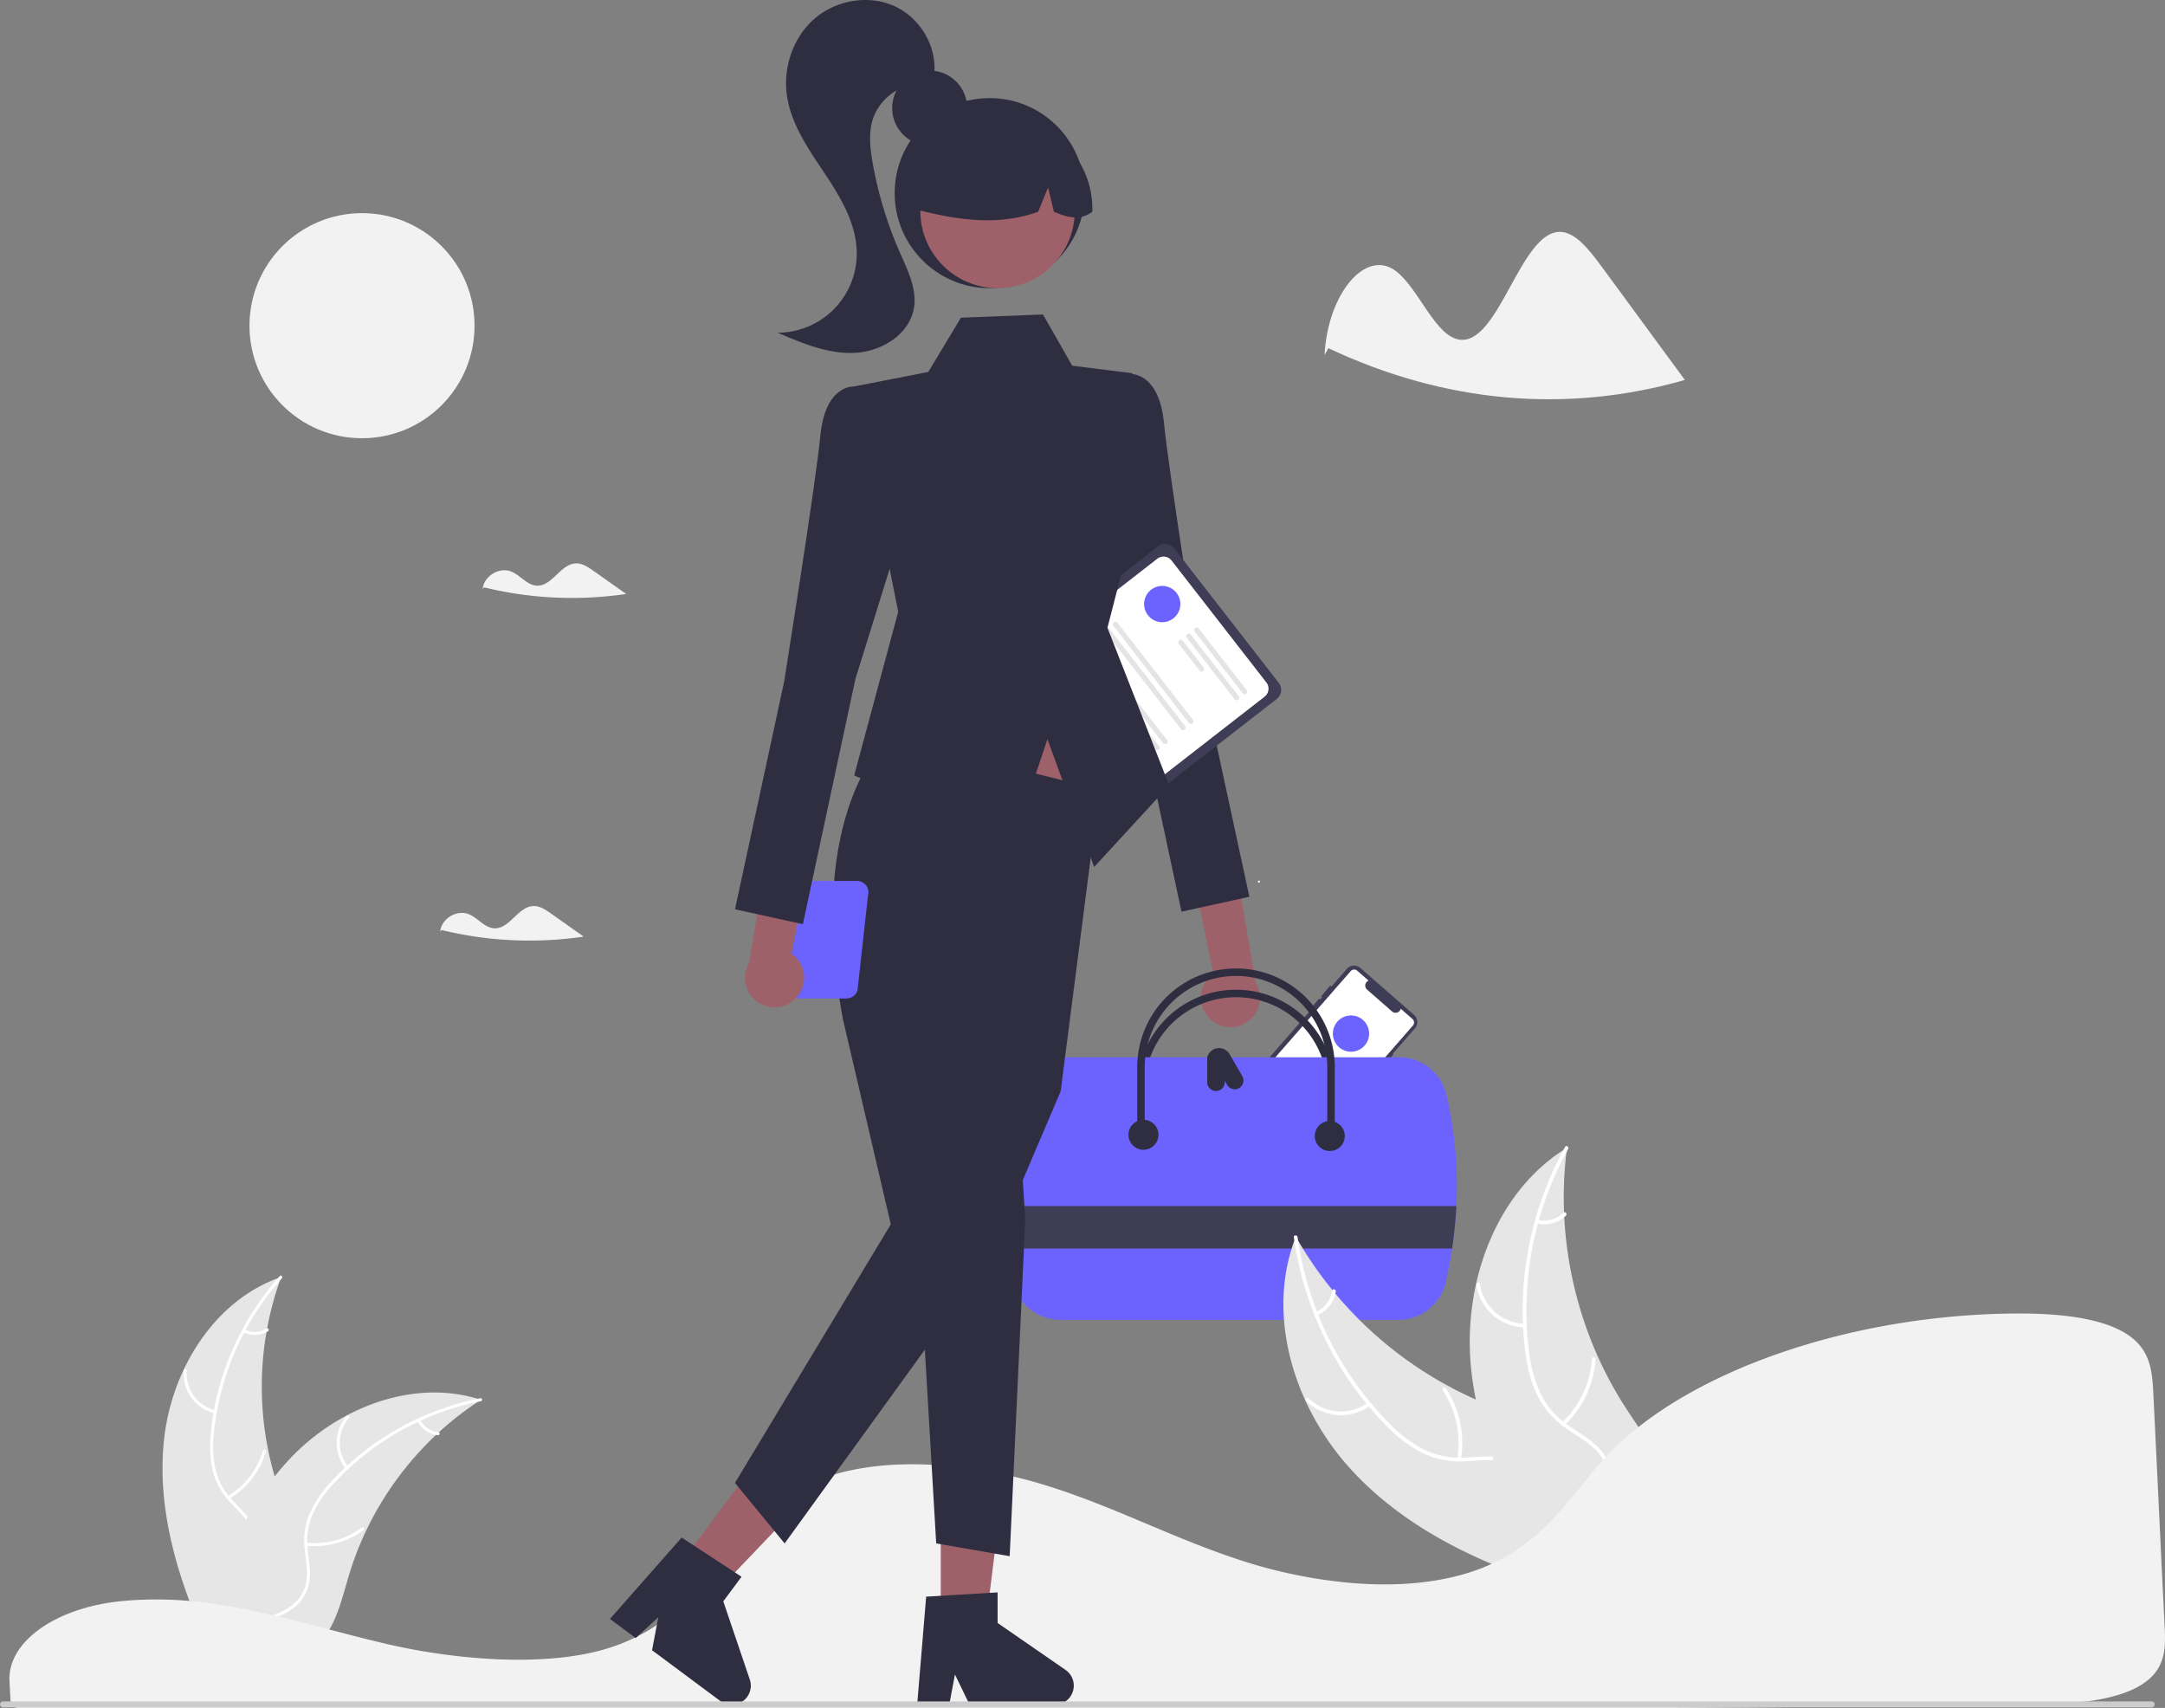 <svg xmlns="http://www.w3.org/2000/svg" id="e00426f2-71b1-46d9-b3a3-093223d79dea" data-name="Layer 1" width="865.764" height="682.892" viewBox="0 0 865.764 682.892" class="injected-svg gridItem__media" xmlns:xlink="http://www.w3.org/1999/xlink"><rect x="0" y="0" width="865.764" height="682.892" fill="#808080" stroke="none"/><path d="M689.91,568.97l28.858-33.023.301.263,5.308-6.074-.301-.263,8.86-10.139a3.829,3.829,0,0,0-.364-5.404l-21.459-18.752a3.83,3.83,0,0,0-5.404.364l-6.178,7.07-.489-.408-3.615,4.33.391.327-.819.937-.417-.348L690.968,512.18l.319.266-28.603,32.732a3.823,3.823,0,0,0,.364,5.404l21.459,18.752A3.834,3.834,0,0,0,689.91,568.97Z" transform="translate(-167.118 -108.554)" fill="#3F3D56"></path><path d="M663.551,548.688a1.839,1.839,0,0,1,.223-2.099l43.479-49.756a1.835,1.835,0,0,1,2.589-.174l4.566,3.99-.179.09a2.115,2.115,0,0,0-.443,3.483l10.133,8.855a2.142,2.142,0,0,0,1.909.318,2.098,2.098,0,0,0,1.362-1.329l.065-.189,4.716,4.121a1.838,1.838,0,0,1,.174,2.589l-41.483,47.472a4.875,4.875,0,0,1-6.87.462l-19.845-17.341A1.838,1.838,0,0,1,663.551,548.688Z" transform="translate(-167.118 -108.554)" fill="#FFFFFF"></path><circle cx="540.254" cy="413.264" r="7.253" fill="#6C63FF"></circle><path d="M701.889,549.651,681.791,532.088a.634.634,0,1,1,.835-.955l20.099,17.563a.634.634,0,1,1-.835.955Z" transform="translate(-167.118 -108.554)" fill="#FFFFFF"></path><path d="M693.261,545.915l-6.611-5.777a.634.634,0,1,1,.835-.956l6.611,5.777a.634.634,0,0,1-.835.956Z" transform="translate(-167.118 -108.554)" fill="#FFFFFF"></path><path d="M689.438,550.289l-6.611-5.777a.634.634,0,1,1,.835-.956l6.611,5.777a.634.634,0,0,1-.835.956Z" transform="translate(-167.118 -108.554)" fill="#FFFFFF"></path><path d="M687.481,552.53l-6.611-5.777a.634.634,0,1,1,.835-.955l6.611,5.777a.634.634,0,1,1-.835.955Z" transform="translate(-167.118 -108.554)" fill="#FFFFFF"></path><path d="M695.084,551.311,681.058,539.054a.634.634,0,1,1,.835-.955l14.026,12.257a.634.634,0,1,1-.835.955Z" transform="translate(-167.118 -108.554)" fill="#FFFFFF"></path><path d="M681.103,555.047l-2.4-2.098a1.079,1.079,0,0,1,1.42-1.625l2.4,2.098a1.079,1.079,0,0,1-1.42,1.625Z" transform="translate(-167.118 -108.554)" fill="#FFFFFF"></path><path d="M650.783,515.801a11.745,11.745,0,0,1,1.542-17.944l-19.172-92.788,20.685,6.525,15.425,89.765a11.809,11.809,0,0,1-18.48,14.441Z" transform="translate(-167.118 -108.554)" fill="#9E616A"></path><path d="M606.467,267.775l12.813-9.672s11.303-.8,13.305,19.583,14.536,98.617,14.536,98.617l19.607,90.81-27.141,5.957-21-98-21.022-67.61Z" transform="translate(-167.118 -108.554)" fill="#2F2E41"></path><path d="M609.804,435.002,567.986,381.22a4.583,4.583,0,0,1,.804-6.424l61.462-47.79a4.583,4.583,0,0,1,6.424.804l41.818,53.782a4.583,4.583,0,0,1-.804,6.424l-61.462,47.79A4.583,4.583,0,0,1,609.804,435.002Z" transform="translate(-167.118 -108.554)" fill="#3F3D56"></path><path d="M610.862,430.147l-37.91-48.756a4.069,4.069,0,0,1,.714-5.704l56.248-43.736a4.069,4.069,0,0,1,5.704.714l37.91,48.756a4.069,4.069,0,0,1-.714,5.704l-56.248,43.736A4.069,4.069,0,0,1,610.862,430.147Z" transform="translate(-167.118 -108.554)" fill="#FFFFFF"></path><path d="M664.015,385.706l-19.125-24.596a1.016,1.016,0,1,1,1.604-1.247l19.125,24.596a1.016,1.016,0,1,1-1.604,1.247Z" transform="translate(-167.118 -108.554)" fill="#E4E4E4"></path><path d="M660.845,388.17l-19.125-24.596a1.016,1.016,0,1,1,1.604-1.247l19.125,24.596a1.016,1.016,0,0,1-1.604,1.247Z" transform="translate(-167.118 -108.554)" fill="#E4E4E4"></path><path d="M646.841,376.701,638.551,366.039a1.016,1.016,0,1,1,1.604-1.247l8.29,10.662a1.016,1.016,0,0,1-1.604,1.248Z" transform="translate(-167.118 -108.554)" fill="#E4E4E4"></path><path d="M642.567,397.623l-30.192-38.829a1.016,1.016,0,1,1,1.604-1.247l30.192,38.829a1.016,1.016,0,1,1-1.604,1.247Z" transform="translate(-167.118 -108.554)" fill="#E4E4E4"></path><path d="M639.397,400.088l-30.192-38.829a1.016,1.016,0,0,1,1.604-1.248l30.192,38.829a1.016,1.016,0,1,1-1.604,1.248Z" transform="translate(-167.118 -108.554)" fill="#E4E4E4"></path><path d="M632.202,405.682,602.01,366.853a1.016,1.016,0,1,1,1.604-1.247L633.807,404.435a1.016,1.016,0,1,1-1.604,1.247Z" transform="translate(-167.118 -108.554)" fill="#E4E4E4"></path><path d="M629.033,408.147,598.841,369.318a1.016,1.016,0,0,1,1.604-1.248l30.192,38.829a1.016,1.016,0,0,1-1.604,1.248Z" transform="translate(-167.118 -108.554)" fill="#E4E4E4"></path><path d="M621.837,413.742l-30.192-38.829a1.016,1.016,0,1,1,1.604-1.247l30.192,38.829a1.016,1.016,0,1,1-1.604,1.247Z" transform="translate(-167.118 -108.554)" fill="#E4E4E4"></path><path d="M618.668,416.206l-30.192-38.829a1.016,1.016,0,1,1,1.604-1.248l30.192,38.829a1.016,1.016,0,0,1-1.604,1.247Z" transform="translate(-167.118 -108.554)" fill="#E4E4E4"></path><circle cx="503.436" cy="352.508" r="0.417" fill="#FFFFFF"></circle><path d="M700.882,570.775h-3v-27a36.5,36.5,0,0,0-73,0v27h-3v-27a39.5,39.5,0,0,1,79,0Z" transform="translate(-167.118 -108.554)" fill="#2F2E41"></path><path d="M745.532,546.295a19.41,19.41,0,0,0-18.99-15.02H590.522a19.582,19.582,0,0,0-19.29,16.57,224.55,224.55,0,0,0-2.01,42.93q.345,8.28,1.23,17,.57,5.7,1.36,11.6a19.572,19.572,0,0,0,19.34,16.9h135.13a19.39,19.39,0,0,0,19.03-15.23q1.5-6.66,2.48-13.27a170.728,170.728,0,0,0,1.7-17A159.654,159.654,0,0,0,745.532,546.295Z" transform="translate(-167.118 -108.554)" fill="#6C63FF"></path><path d="M700.882,562.275h-3v-27a36.5,36.5,0,0,0-73,0v27h-3v-27a39.5,39.5,0,0,1,79,0Z" transform="translate(-167.118 -108.554)" fill="#2F2E41"></path><path d="M663.913,538.855l-5-8.66a4.884,4.884,0,0,0-9.031,1.08v10a3.5,3.5,0,0,0,7,0v-.598l.969,1.678a3.5,3.5,0,0,0,6.062-3.5Z" transform="translate(-167.118 -108.554)" fill="#2F2E41"></path><circle cx="457.264" cy="453.721" r="6" fill="#2F2E41"></circle><circle cx="531.764" cy="454.221" r="6" fill="#2F2E41"></circle><path d="M749.492,590.775a170.728,170.728,0,0,1-1.7,17H570.452q-.885-8.73-1.23-17Z" transform="translate(-167.118 -108.554)" fill="#3F3D56"></path><path d="M232.896,682.663c3.418-27.484,20.451-54.563,46.662-63.507a127.604,127.604,0,0,0,.006,87.609c4.028,10.895,9.642,22.593,5.853,33.573-2.357,6.832-8.124,12.059-14.57,15.328-6.446,3.268-13.6,4.826-20.665,6.353l-1.39,1.15C237.579,737.845,229.478,710.147,232.896,682.663Z" transform="translate(-167.118 -108.554)" fill="#E6E6E6"></path><path d="M279.818,619.676a109.067,109.067,0,0,0-27.114,61.383,46.968,46.968,0,0,0,.534,14.706,26.938,26.938,0,0,0,6.7,12.495c3.02,3.318,6.493,6.362,8.654,10.356a16.494,16.494,0,0,1,.806,13.465c-1.908,5.471-5.668,9.931-9.496,14.165-4.251,4.7-8.74,9.515-10.547,15.747-.219.755-1.378.371-1.159-.383,3.144-10.842,13.668-17,18.687-26.765,2.342-4.557,3.325-9.847,1.129-14.656-1.92-4.206-5.499-7.348-8.585-10.681a28.745,28.745,0,0,1-7.006-11.973,43.42,43.42,0,0,1-1.098-14.631,105.814,105.814,0,0,1,7.728-32.156,111.001,111.001,0,0,1,19.959-31.986c.522-.584,1.326.335.808.915Z" transform="translate(-167.118 -108.554)" fill="#FFFFFF"></path><path d="M253.033,673.672a16.364,16.364,0,0,1-12.456-17.141c.062-.783,1.282-.723,1.219.061a15.152,15.152,0,0,0,11.619,15.921c.764.182.377,1.34-.383,1.159Z" transform="translate(-167.118 -108.554)" fill="#FFFFFF"></path><path d="M258.186,706.779a31.539,31.539,0,0,0,14.084-18.164c.222-.754,1.38-.371,1.159.383A32.806,32.806,0,0,1,258.735,707.869c-.677.402-1.222-.691-.549-1.09Z" transform="translate(-167.118 -108.554)" fill="#FFFFFF"></path><path d="M264.964,640.18a9.263,9.263,0,0,0,8.778-.446c.671-.41,1.216.683.549,1.09a10.379,10.379,0,0,1-9.709.514.631.631,0,0,1-.388-.771.613.613,0,0,1,.771-.388Z" transform="translate(-167.118 -108.554)" fill="#FFFFFF"></path><path d="M359.454,668.246c-.412.268-.824.536-1.236.814a121.982,121.982,0,0,0-15.597,12.177c-.381.34-.763.69-1.133,1.041a128.597,128.597,0,0,0-27.929,38.231,124.882,124.882,0,0,0-6.841,17.699c-2.524,8.376-4.595,17.658-9.591,24.508a21.425,21.425,0,0,1-1.669,2.06H250.304c-.103-.051-.206-.093-.309-.144l-1.803.082c.072-.319.154-.649.227-.968.041-.185.093-.371.134-.556.031-.124.062-.247.083-.361.01-.041.021-.082.031-.113.021-.113.052-.216.072-.319q.68-2.766,1.401-5.532c0-.01,0-.01.01-.021,3.699-14.042,8.602-27.898,15.453-40.569.206-.381.412-.773.639-1.154a119.167,119.167,0,0,1,10.704-16.236,105.349,105.349,0,0,1,7.016-8.025A87.605,87.605,0,0,1,305.883,674.437c16.195-8.551,34.944-11.827,52.252-6.604C358.578,667.967,359.011,668.101,359.454,668.246Z" transform="translate(-167.118 -108.554)" fill="#E6E6E6"></path><path d="M359.352,668.819A109.067,109.067,0,0,0,300.747,701.505a46.968,46.968,0,0,0-8.428,12.064,26.938,26.938,0,0,0-2.173,14.01c.414,4.467,1.354,8.989.674,13.479a16.494,16.494,0,0,1-7.464,11.236c-4.817,3.22-10.504,4.517-16.11,5.592-6.224,1.194-12.708,2.335-17.902,6.223-.629.471-1.323-.533-.695-1.003,9.038-6.764,21.149-5.345,31.035-10.12,4.613-2.228,8.583-5.86,9.726-11.022.999-4.514.034-9.178-.424-13.697a28.745,28.745,0,0,1,1.614-13.778,43.42,43.42,0,0,1,7.933-12.343,105.814,105.814,0,0,1,25.531-21.022,111.001,111.001,0,0,1,35.194-13.522c.769-.152.857,1.066.094,1.217Z" transform="translate(-167.118 -108.554)" fill="#FFFFFF"></path><path d="M305.456,695.805a16.364,16.364,0,0,1,.375-21.186c.521-.588,1.459.194.937.783a15.152,15.152,0,0,0-.309,19.708c.501.605-.506,1.297-1.003.695Z" transform="translate(-167.118 -108.554)" fill="#FFFFFF"></path><path d="M289.638,725.341a31.539,31.539,0,0,0,22.182-6.024c.631-.469,1.325.535.695,1.003a32.806,32.806,0,0,1-23.095,6.221c-.782-.087-.56-1.287.218-1.201Z" transform="translate(-167.118 -108.554)" fill="#FFFFFF"></path><path d="M335.147,676.247a9.263,9.263,0,0,0,7.277,4.929c.783.077.56,1.277-.218,1.201a10.379,10.379,0,0,1-8.062-5.435.631.631,0,0,1,.154-.849.613.613,0,0,1,.849.154Z" transform="translate(-167.118 -108.554)" fill="#FFFFFF"></path><path d="M707.585,696.331c-22.836-24.794-34.586-61.915-22.274-93.293a155.305,155.305,0,0,0,81.368,68.91c13.286,4.83,28.567,8.818,35.784,20.974,4.491,7.564,4.809,17.031,2.774,25.588-2.035,8.558-6.216,16.427-10.356,24.189l-.026,2.196C762.516,735.39,730.421,721.125,707.585,696.331Z" transform="translate(-167.118 -108.554)" fill="#E6E6E6"></path><path d="M685.998,603.205A132.744,132.744,0,0,0,721.677,676.672a57.164,57.164,0,0,0,14.078,11.072,32.786,32.786,0,0,0,16.874,3.606c5.457-.195,11.016-1.026,16.425.11a20.075,20.075,0,0,1,13.139,9.844c3.581,6.076,4.765,13.076,5.685,19.961,1.022,7.645,1.962,15.602,6.328,22.183.529.797-.739,1.571-1.267.775-7.596-11.448-5.036-26.067-10.157-38.41-2.389-5.759-6.529-10.834-12.723-12.578-5.417-1.526-11.15-.674-16.673-.429a34.985,34.985,0,0,1-16.631-2.912,52.847,52.847,0,0,1-14.452-10.49,128.786,128.786,0,0,1-23.785-32.472,135.098,135.098,0,0,1-14.005-43.698c-.132-.944,1.354-.968,1.486-.03Z" transform="translate(-167.118 -108.554)" fill="#FFFFFF"></path><path d="M715.075,670.556a19.916,19.916,0,0,1-25.718-1.916c-.678-.674.337-1.759,1.016-1.085a18.442,18.442,0,0,0,23.926,1.734c.77-.567,1.541.704.775,1.267Z" transform="translate(-167.118 -108.554)" fill="#FFFFFF"></path><path d="M749.875,691.814a38.386,38.386,0,0,0-5.79-27.369c-.526-.799.742-1.574,1.267-.775a39.927,39.927,0,0,1,5.967,28.492c-.16.944-1.603.592-1.444-.348Z" transform="translate(-167.118 -108.554)" fill="#FFFFFF"></path><path d="M693.356,633.13a11.273,11.273,0,0,0,6.491-8.503c.148-.946,1.591-.592,1.444.348a12.633,12.633,0,0,1-7.16,9.422.768.768,0,0,1-1.021-.246.747.747,0,0,1,.246-1.021Z" transform="translate(-167.118 -108.554)" fill="#FFFFFF"></path><path d="M793.75,567.453c-.075.593-.151,1.187-.217,1.789a148.464,148.464,0,0,0-.96,24.064c.016.622.041,1.251.075,1.871A156.514,156.514,0,0,0,806.183,651.188a151.994,151.994,0,0,0,11.056,20.276c5.793,8.933,12.784,18.157,15.216,28.187a26.075,26.075,0,0,1,.601,3.171L797.537,744.756c-.129.055-.248.118-.377.173l-1.342,1.739c-.24-.318-.481-.654-.721-.972-.14-.184-.272-.378-.411-.562-.091-.126-.181-.252-.27-.36-.03-.042-.06-.084-.081-.118-.089-.108-.16-.218-.24-.319q-2.034-2.807-4.036-5.653c-.01-.008-.01-.008-.011-.026-10.131-14.481-19.142-29.935-25.521-46.265-.192-.491-.394-.99-.569-1.501a145.036,145.036,0,0,1-6.658-22.713,128.218,128.218,0,0,1-1.934-12.829,106.623,106.623,0,0,1,1.994-33.277c4.798-21.767,16.505-41.757,34.971-53.722C792.803,568.048,793.268,567.751,793.75,567.453Z" transform="translate(-167.118 -108.554)" fill="#E6E6E6"></path><path d="M794.202,567.998a132.744,132.744,0,0,0-15.745,80.14,57.164,57.164,0,0,0,4.574,17.317A32.786,32.786,0,0,0,794.333,678.494c4.474,3.13,9.413,5.814,13.048,9.977a20.075,20.075,0,0,1,4.564,15.771c-.799,7.007-4.068,13.309-7.479,19.361-3.787,6.719-7.828,13.639-8.303,21.521-.058.955-1.536.81-1.479-.144.828-13.714,11.673-23.845,15.015-36.783,1.56-6.037,1.31-12.581-2.586-17.703-3.406-4.479-8.497-7.251-13.055-10.381a34.985,34.985,0,0,1-11.526-12.338,52.847,52.847,0,0,1-5.223-17.077,128.785,128.785,0,0,1,.56-40.247,135.098,135.098,0,0,1,15.127-43.322c.463-.834,1.664.042,1.204.871Z" transform="translate(-167.118 -108.554)" fill="#FFFFFF"></path><path d="M776.868,639.28a19.916,19.916,0,0,1-19.38-17.014c-.136-.946,1.328-1.202,1.464-.254a18.442,18.442,0,0,0,18.06,15.79c.956.011.807,1.49-.144,1.479Z" transform="translate(-167.118 -108.554)" fill="#FFFFFF"></path><path d="M791.856,677.206A38.386,38.386,0,0,0,803.71,651.867c.061-.955,1.54-.81,1.479.144A39.927,39.927,0,0,1,792.8,678.353c-.696.658-1.636-.493-.944-1.147Z" transform="translate(-167.118 -108.554)" fill="#FFFFFF"></path><path d="M782.06,596.322a11.273,11.273,0,0,0,10.302-2.881c.687-.667,1.627.485.944,1.147a12.633,12.633,0,0,1-11.39,3.212.768.768,0,0,1-.667-.811.747.747,0,0,1,.811-.667Z" transform="translate(-167.118 -108.554)" fill="#FFFFFF"></path><path d="M229.612,748.076c-4.144,0-8.297.171-12.352.516l-.59.05c-26.899,2.378-46.574,16.173-45.764,32.09l.156,2.878c.103,1.819.213,3.775.304,5.945.049,1.07,1.509,1.892,3.326,1.892H836.332c46.649-.283,93.129-.64,138.141-1.06a235.085,235.085,0,0,0,25.273-1.31c12.509-1.48,21.191-4.415,26.545-8.972h.002c6.658-5.65,6.868-12.766,6.465-20.805-.82-16.232-1.634-33.285-2.445-50.286-.717-14.983-1.431-29.927-2.144-44.233-.441-8.49-1.422-15.984-8.983-21.712-8.195-6.194-23.141-9.334-44.423-9.334-.257,0-.512,0-.773.001-66.697.237-132.783,23.171-164.446,57.067-3.646,3.903-7.043,8.082-10.329,12.124-4.855,5.971-9.874,12.144-15.864,17.664a74.559,74.559,0,0,1-10.48,8.169c-.257.178-.551.368-.862.549-.712.464-1.456.911-2.182,1.31a75.768,75.768,0,0,1-13.365,6.076l-.468.157c-.353.126-.735.252-1.117.367-2.68.86-5.465,1.604-8.254,2.206-12.069,2.66-25.793,3.298-40.789,1.894a197.111,197.111,0,0,1-40.557-8.265c-13.886-4.389-26.884-9.86-39.454-15.151-5.521-2.325-11.232-4.729-16.935-7.006-1.072-.429-2.127-.848-3.197-1.267-6.966-2.715-13.281-4.957-19.306-6.854a190.553,190.553,0,0,0-46.008-8.521c-16.588-.908-31.206.805-43.438,5.079a74.599,74.599,0,0,0-9.825,4.233c-14.488,7.523-23.419,18.627-32.056,29.365-10.744,13.356-21.853,27.169-43.79,34.329-25.313,8.27-62.262,4.834-88.403-1.141-8.219-1.879-16.427-4.04-24.366-6.131q-4.809-1.267-9.626-2.517c-6.309-1.629-11.473-2.877-16.251-3.931l-1.511-.336c-.84-.183-1.682-.365-2.538-.539-5.674-1.191-10.958-2.129-16.162-2.866L251.179,749.622c-2.468-.325-4.776-.596-7.04-.823l-.904-.09C238.8,748.287,234.211,748.076,229.612,748.076Z" transform="translate(-167.118 -108.554)" fill="#F2F2F2"></path><path d="M404.393,336.772c-2.089-1.475-4.374-3.012-6.931-2.951-6.187.149-9.522,9.218-15.703,8.899-3.941-.203-6.558-4.207-10.228-5.659-4.778-1.89-10.858,1.806-11.379,6.918l.614-.562a148.146,148.146,0,0,0,56.756,2.622Q410.958,341.406,404.393,336.772Z" transform="translate(-167.118 -108.554)" fill="#F2F2F2"></path><path d="M387.393,473.772c-2.089-1.475-4.374-3.012-6.931-2.951-6.187.149-9.522,9.218-15.703,8.899-3.941-.203-6.558-4.207-10.228-5.659-4.778-1.89-10.858,1.806-11.379,6.918l.614-.562a148.146,148.146,0,0,0,56.756,2.622Q393.958,478.406,387.393,473.772Z" transform="translate(-167.118 -108.554)" fill="#F2F2F2"></path><path d="M807.906,215.565c-5.247-7.145-10.987-14.595-17.407-14.297-15.539.721-23.916,44.666-39.439,43.12-9.899-.986-16.471-20.386-25.688-27.421-12-9.158-27.271,8.753-28.58,33.52l1.541-2.721c46.496,21.925,95.202,26.266,142.548,12.705Q824.394,238.018,807.906,215.565Z" transform="translate(-167.118 -108.554)" fill="#F2F2F2"></path><circle cx="144.764" cy="130.221" r="45" fill="#F2F2F2"></circle><circle cx="371.764" cy="43.221" r="15" fill="#2F2E41"></circle><circle cx="395.764" cy="77.221" r="38" fill="#2F2E41"></circle><polygon points="376.201 650.637 394.082 650.637 402.592 581.669 376.201 581.669 376.201 650.637" fill="#9E616A"></polygon><path d="M537.484,746.944l28.567-1.705v12.239l27.159,18.757a7.645,7.645,0,0,1-4.344,13.936H554.856l-5.862-12.106L546.705,790.172H533.882Z" transform="translate(-167.118 -108.554)" fill="#2F2E41"></path><polygon points="269.971 628.072 284.32 638.742 332.303 588.475 311.126 572.728 269.971 628.072" fill="#9E616A"></polygon><path d="M439.714,723.316l23.941,15.678-7.303,9.821,10.601,31.258a7.645,7.645,0,0,1-11.802,8.591l-27.291-20.294,2.52-13.213-9.061,8.349-10.29-7.652Z" transform="translate(-167.118 -108.554)" fill="#2F2E41"></path><rect x="366.764" y="269.221" width="68" height="64" fill="#9E616A"></rect><path d="M522.502,403.35s-33.926,29.311-18.273,112.868l19.11,81.872L461.016,701.483,480.888,725.658l81.021-111.911,29.36-68.869,15.53-120.7Z" transform="translate(-167.118 -108.554)" fill="#2F2E41"></path><polygon points="407.969 455.95 410.009 487.552 403.764 622.221 374.379 617.104 368.764 521.221 407.969 455.95" fill="#2F2E41"></polygon><polygon points="417.086 125.739 384.276 127.019 371.199 148.725 341.366 154.549 359.176 244.649 341.586 310.039 404.791 337.699 418.856 295.549 437.548 346.649 467.559 314.016 442.858 251.023 455.636 201.329 452.764 149.221 428.764 146.221 417.086 125.739" fill="#2F2E41"></polygon><circle cx="398.908" cy="84.333" r="30.879" fill="#9E616A"></circle><path d="M586.997,161.409a35.371,35.371,0,0,0-53.777,30.87c15.735,3.95,32.265,6.974,49.045.945l3.963-9.698,2.336,9.706c5.11,2.089,10.233,3.856,15.357-.02A36.116,36.116,0,0,0,586.997,161.409Z" transform="translate(-167.118 -108.554)" fill="#2F2E41"></path><path d="M524.916,111.056c-10.372-4.756-23.387-2.524-32.024,4.933-8.637,7.458-12.743,19.595-11.075,30.883,1.701,11.516,8.702,21.432,15.155,31.121,6.453,9.688,12.758,20.304,12.751,31.945a31.667,31.667,0,0,1-31.604,31.647c9.84,4.236,20.111,8.556,30.813,8.053,10.702-.502,21.919-7.382,23.664-17.952,1.258-7.616-2.479-15.043-5.595-22.105a156.365,156.365,0,0,1-10.928-35.973c-1.041-5.912-1.719-12.127.209-17.812a20.916,20.916,0,0,1,20.779-13.726l3.536-3.181C542.169,127.587,535.289,115.812,524.916,111.056Z" transform="translate(-167.118 -108.554)" fill="#2F2E41"></path><path d="M1027.603,791.221h-859.294a1.191,1.191,0,0,1,0-2.381h859.294a1.191,1.191,0,0,1,0,2.381Z" transform="translate(-167.118 -108.554)" fill="#CCCCCC"></path><path d="M509.787,460.775H480.275a4.57,4.57,0,0,0-3.499,1.617,6.999,6.999,0,1,0,1.806,13.173l3.448,28.954a4.611,4.611,0,0,0,4.408,3.255h19.188a4.611,4.611,0,0,0,4.407-3.255l4.163-37.777A4.612,4.612,0,0,0,509.787,460.775Zm-34.256,13.5a5,5,0,0,1,0-10c.091,0,.176.022.267.027a4.563,4.563,0,0,0,.07,2.441l2.112,6.865A4.937,4.937,0,0,1,475.531,474.275Z" transform="translate(-167.118 -108.554)" fill="#6C63FF"></path><path d="M485.261,507.801a11.745,11.745,0,0,0-1.633-17.936L502.328,396.981l-20.651,6.63L466.708,493.454a11.809,11.809,0,0,0,18.553,14.347Z" transform="translate(-167.118 -108.554)" fill="#9E616A"></path><path d="M521.297,272.775l-12.813-9.672s-11.303-.8-13.305,19.583-14.536,98.617-14.536,98.617l-19.607,90.81,27.141,5.957,21-98,21.022-67.61Z" transform="translate(-167.118 -108.554)" fill="#2F2E41"></path><circle cx="464.764" cy="241.521" r="7.253" fill="#6C63FF"></circle></svg>
